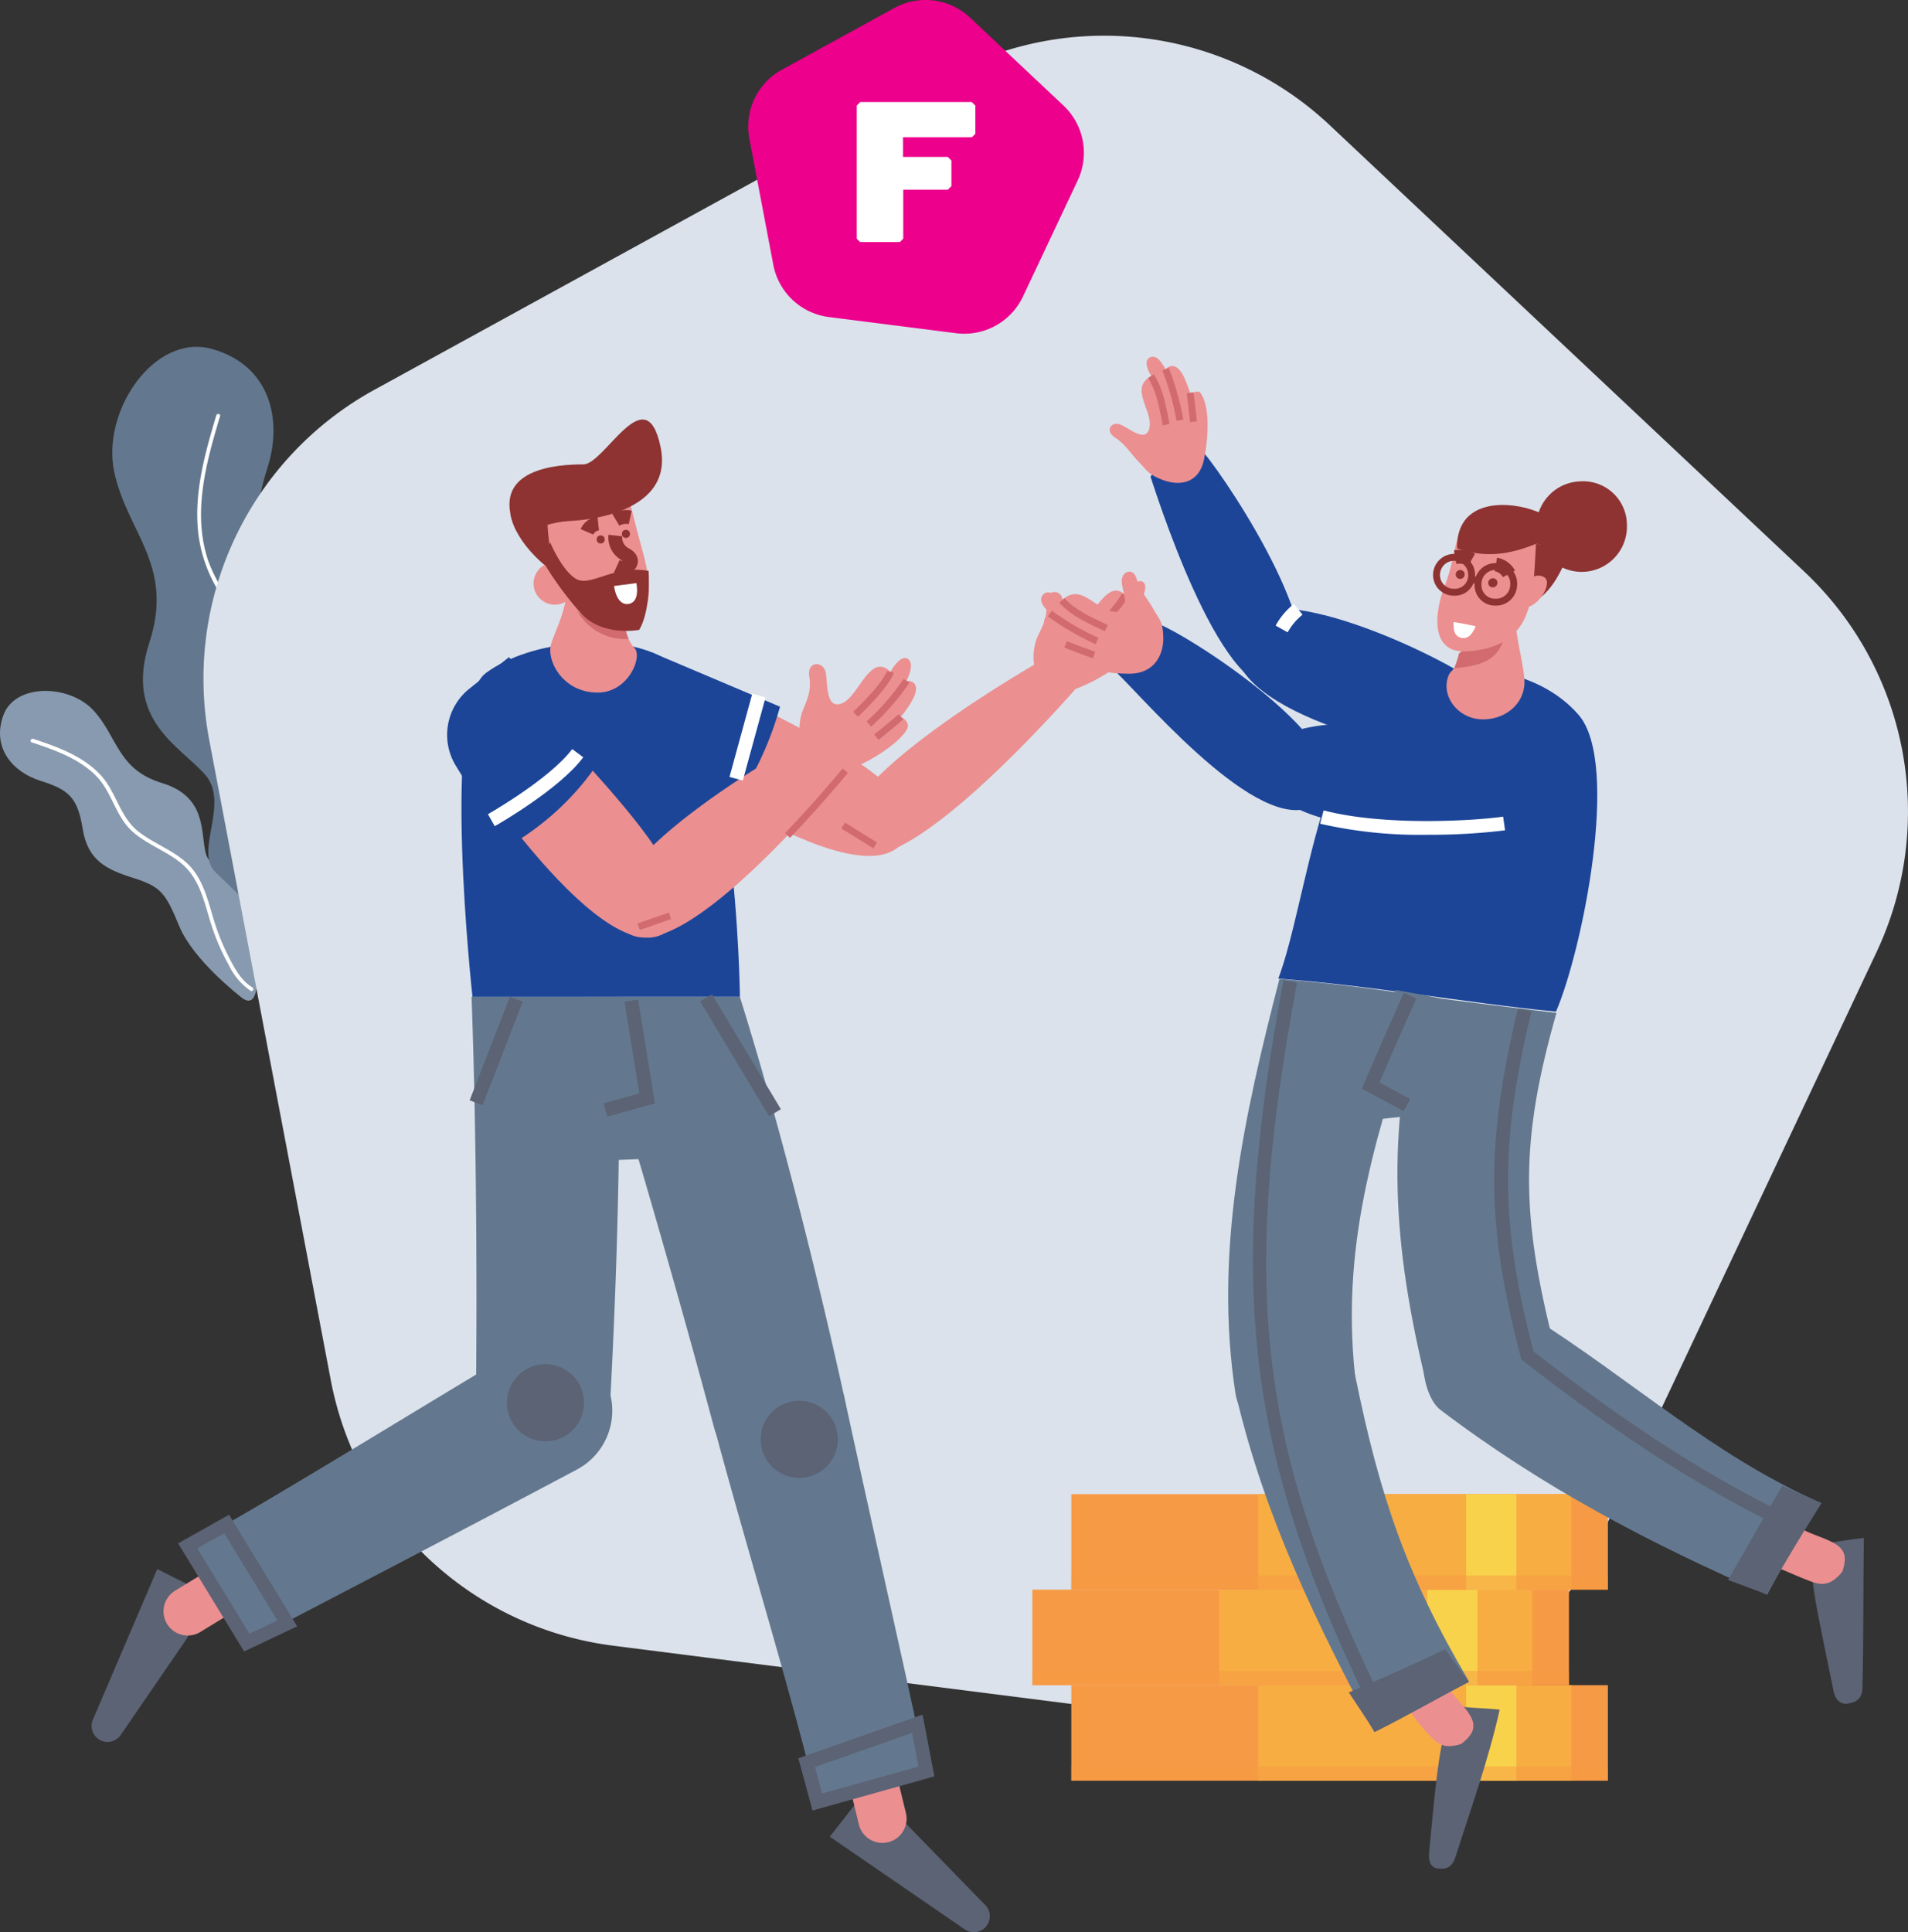 <svg id="Welcome_to_the_club" data-name="Welcome to the club" xmlns="http://www.w3.org/2000/svg" width="276.835" height="280.298" viewBox="0 0 276.835 280.298">
  <rect x="0" y="0" width="276.835" height="280.298" fill="#333333" stroke="none"/>
  <g id="Group_5295" data-name="Group 5295" transform="translate(-102.927 -66.448)">
    <g id="Group_5292" data-name="Group 5292">
      <path id="Path_3396" data-name="Path 3396" d="M137.688,210.92s-6.712-5.2-8.727-10.059-2.641-5.771-6.639-7.034-6.669-2.545-7.406-7.174-2.13-5.677-6.127-6.939-7.061-4.732-5.4-9.45,9.564-4.588,13.092-.769,3.451,8.563,9.959,10.55,5.569,7.1,6.331,10.149,5.808,2.916,6.153,5.358S142.447,215.23,137.688,210.92Z" fill="#879aaf"/>
      <g id="Group_5291" data-name="Group 5291">
        <path id="Path_3397" data-name="Path 3397" d="M139.523,209.669c-1.637-.988-2.6-2.819-3.439-4.471a32.016,32.016,0,0,1-2.072-5.1c-.953-3.083-1.611-6.372-4.141-8.6-2.069-1.825-4.747-2.744-6.9-4.452-2.711-2.155-3.165-5.755-5.492-8.22-2.589-2.742-6.226-4.029-9.715-5.194-.337-.112-.573.393-.233.506,3.288,1.1,6.706,2.282,9.238,4.758,2.432,2.377,2.875,6,5.448,8.248,2.075,1.814,4.753,2.73,6.9,4.448,2.928,2.347,3.472,6.011,4.588,9.373a32.093,32.093,0,0,0,2.4,5.446,9.446,9.446,0,0,0,3.191,3.774c.306.185.536-.323.232-.507Z" fill="#fff"/>
      </g>
    </g>
    <g id="Group_5294" data-name="Group 5294">
      <path id="Path_3398" data-name="Path 3398" d="M157.331,206.592s-.694-14.757-5.608-22.49-5.582-9.533-3.383-16.49,3.041-12.047-2.818-17.724-5.959-8.71-3.761-15.668.318-14.79-8.062-17.144-16.1,9.04-14.185,17.885,8.75,13.477,5.075,24.735,4.55,15.034,8.13,19.167-1.653,11.19,1.482,14.123S158.712,217.682,157.331,206.592Z" fill="#63788f"/>
      <g id="Group_5293" data-name="Group 5293">
        <path id="Path_3399" data-name="Path 3399" d="M154.465,208.092c.219-2.686-.751-5.188-1.875-7.577a55.761,55.761,0,0,0-4.436-7.751c-3.4-4.96-8.554-9.372-9.739-15.515-.953-4.939.521-9.925.387-14.886a16.345,16.345,0,0,0-1.855-7.236c-1.392-2.673-3.17-5.107-4.03-8.031-1.983-6.745,0-13.781,1.94-20.285.1-.344-.447-.437-.549-.1-1.659,5.562-3.292,11.335-2.6,17.2a20.7,20.7,0,0,0,2.711,7.928c1.506,2.634,3.147,5.151,3.62,8.208.767,4.954-.73,9.911-.463,14.878a16.652,16.652,0,0,0,2.073,7.205,52.854,52.854,0,0,0,5.329,7.311,57.79,57.79,0,0,1,5.765,8.642c1.608,2.985,3.455,6.415,3.17,9.912-.029.355.519.454.549.1Z" fill="#fff"/>
      </g>
    </g>
  </g>
  <g id="FC_icon" data-name="FC icon" transform="translate(-102.927 -66.448)">
    <path id="Path_3400" data-name="Path 3400" d="M364.711,149.369,295.86,84.609a47.8,47.8,0,0,0-55.741-7.088l-82.867,45.471a47.8,47.8,0,0,0-23.964,50.822l17.636,92.862a47.8,47.8,0,0,0,40.929,38.5L285.621,317.1a47.8,47.8,0,0,0,49.26-27.03l40.314-85.5A47.8,47.8,0,0,0,364.711,149.369Z" fill="#dbe2eb"/>
  </g>
  <g id="Group_5299" data-name="Group 5299" transform="translate(-102.927 -66.448)">
    <g id="Group_5296" data-name="Group 5296">
      <rect id="Rectangle_4732" data-name="Rectangle 4732" width="77.853" height="13.855" transform="translate(258.365 310.911)" fill="#f79a45"/>
      <rect id="Rectangle_4733" data-name="Rectangle 4733" width="45.437" height="13.855" transform="translate(285.467 310.911)" fill="#f8ad43"/>
      <rect id="Rectangle_4734" data-name="Rectangle 4734" width="7.278" height="13.855" transform="translate(315.658 310.911)" fill="#f8d24a"/>
      <rect id="Rectangle_4735" data-name="Rectangle 4735" width="77.853" height="2.066" transform="translate(258.365 322.7)" fill="#f79a45" opacity="0.5" style="mix-blend-mode: multiply;isolation: isolate"/>
    </g>
    <g id="Group_5297" data-name="Group 5297">
      <rect id="Rectangle_4736" data-name="Rectangle 4736" width="77.853" height="13.855" transform="translate(252.717 297.055)" fill="#f79a45"/>
      <rect id="Rectangle_4737" data-name="Rectangle 4737" width="45.437" height="13.855" transform="translate(279.819 297.055)" fill="#f8ad43"/>
      <rect id="Rectangle_4738" data-name="Rectangle 4738" width="7.278" height="13.855" transform="translate(310.01 297.055)" fill="#f8d24a"/>
      <rect id="Rectangle_4739" data-name="Rectangle 4739" width="77.853" height="2.066" transform="translate(252.717 308.845)" fill="#f79a45" opacity="0.5" style="mix-blend-mode: multiply;isolation: isolate"/>
    </g>
    <g id="Group_5298" data-name="Group 5298">
      <rect id="Rectangle_4740" data-name="Rectangle 4740" width="77.853" height="13.855" transform="translate(258.365 283.2)" fill="#f79a45"/>
      <rect id="Rectangle_4741" data-name="Rectangle 4741" width="45.437" height="13.855" transform="translate(285.467 283.2)" fill="#f8ad43"/>
      <rect id="Rectangle_4742" data-name="Rectangle 4742" width="7.278" height="13.855" transform="translate(315.658 283.2)" fill="#f8d24a"/>
      <rect id="Rectangle_4743" data-name="Rectangle 4743" width="77.853" height="2.066" transform="translate(258.365 294.989)" fill="#f79a45" opacity="0.5" style="mix-blend-mode: multiply;isolation: isolate"/>
    </g>
  </g>
  <path id="Path_3401" data-name="Path 3401" d="M130.081,304.085l-9.639,14.054a2.317,2.317,0,0,1-2.821.82h0a2.316,2.316,0,0,1-1.219-3.04l9.342-21.848,7.021,3.521Z" transform="translate(-102.927 -66.448)" fill="#5b6374"/>
  <path id="Rectangle_4744" data-name="Rectangle 4744" d="M3.513,0h0A3.513,3.513,0,0,1,7.025,3.513V9.189a0,0,0,0,1,0,0H0a0,0,0,0,1,0,0V3.513A3.513,3.513,0,0,1,3.513,0Z" transform="matrix(-0.521, -0.853, 0.853, -0.521, 26.069, 238.576)" fill="#eb8f90"/>
  <path id="Path_3402" data-name="Path 3402" d="M233.995,330.605l11.891,12.209a2.316,2.316,0,0,1,.25,2.926h0a2.315,2.315,0,0,1-3.22.6l-19.591-13.446,4.83-6.193Z" transform="translate(-102.927 -66.448)" fill="#5b6374"/>
  <path id="Rectangle_4745" data-name="Rectangle 4745" d="M3.513,0h0A3.513,3.513,0,0,1,7.025,3.513V9.189a0,0,0,0,1,0,0H0a0,0,0,0,1,0,0V3.513A3.513,3.513,0,0,1,3.513,0Z" transform="matrix(-0.972, 0.236, -0.236, -0.972, 132.27, 266.419)" fill="#eb8f90"/>
  <path id="Path_3403" data-name="Path 3403" d="M202.149,163.745s8.034,3.67,16.292,8.036c9.156,4.841,18.522,10.655,16.12,15.827-5.288,11.388-38.505-13.215-38.505-13.215C191.485,169.778,196.47,162.77,202.149,163.745Z" transform="translate(-102.927 -66.448)" fill="#eb8f90"/>
  <path id="Path_3404" data-name="Path 3404" d="M216.1,168.968a48.1,48.1,0,0,1-8.108,16.315L190.923,172.21l6.556-11.127Z" transform="translate(-102.927 -66.448)" fill="#1c4598"/>
  <g id="Group_5300" data-name="Group 5300" transform="translate(-102.927 -66.448)">
    <path id="Path_3405" data-name="Path 3405" d="M255.092,161.653s-34.28,19.167-29.133,27.268c5.8,9.136,33.763-23.376,33.763-23.376S260.2,162.465,255.092,161.653Z" fill="#eb8f90"/>
    <path id="Path_3406" data-name="Path 3406" d="M252.978,162.874a7.614,7.614,0,0,1,.419-3.9c.795-1.749,1.547-2.859,1.337-4.954s2.281-2.242,2.375-.406-.2,4.819,2.11,3.7,4.312-7.074,6.939-4.587c0,0,1.561-2.523,2.571-1.876s-.392,2.942-.392,2.942,3.491-.459-1.09,4.882c0,0,1.45.585.692,1.715-1.213,1.806-5.286,4.646-8.956,6C253.017,168.594,252.978,162.874,252.978,162.874Z" fill="#eb8f90"/>
    <path id="Path_3407" data-name="Path 3407" d="M266.158,152.725s-.521,1.629-5.255,6.006" fill="none" stroke="#d16b70" stroke-width="1"/>
    <path id="Path_3408" data-name="Path 3408" d="M268.337,153.791a39.573,39.573,0,0,1-5.651,6.133" fill="none" stroke="#d16b70" stroke-width="1"/>
    <path id="Path_3409" data-name="Path 3409" d="M267.247,158.673s-1.991,1.671-3.619,2.939" fill="none" stroke="#d16b70" stroke-width="1"/>
  </g>
  <path id="Path_3410" data-name="Path 3410" d="M218.5,280.278h0a9.7,9.7,0,0,0,6.867-11.432c-4.705-21.286-10.2-42.193-15.1-57.806H188.389c5.665,17.76,13.08,43.606,18.114,62.4A9.707,9.707,0,0,0,218.5,280.278Z" transform="translate(-102.927 -66.448)" fill="#63788f"/>
  <path id="Path_3411" data-name="Path 3411" d="M213.462,262.252h0a9.671,9.671,0,0,1,12.059,7.267c3.973,18.369,9.386,42.1,11.824,53.91l-15.831,4.428c-3.063-13.373-10.389-37.275-14.793-53.8A9.671,9.671,0,0,1,213.462,262.252Z" transform="translate(-102.927 -66.448)" fill="#63788f"/>
  <path id="Path_3412" data-name="Path 3412" d="M181.677,280.618h0a9.7,9.7,0,0,0,9.693-9.159c1.2-21.767,1.732-44.064,1.222-60.419H171.348c.671,18.63.836,40.307.622,59.761A9.707,9.707,0,0,0,181.677,280.618Z" transform="translate(-102.927 -66.448)" fill="#63788f"/>
  <path id="Path_3413" data-name="Path 3413" d="M190.344,266.048h0a9.67,9.67,0,0,1-3.71,13.581c-16.594,8.823-37.205,19.54-47.9,25.1l-8.57-14.029c12.035-6.587,32.287-19.191,46.992-27.927A9.669,9.669,0,0,1,190.344,266.048Z" transform="translate(-102.927 -66.448)" fill="#63788f"/>
  <path id="Path_3414" data-name="Path 3414" d="M210.284,211.04s-.494-43.117-11.3-49.254c-6.2-3.519-19.025-2.563-25.566,2.3-6.6,4.906-1.939,46.956-1.939,46.956Z" transform="translate(-102.927 -66.448)" fill="#1c4598"/>
  <path id="Path_3415" data-name="Path 3415" d="M178.607,167.188s6.19,6.3,12.34,13.332c6.818,7.8,13.485,16.576,9.392,20.547-9.012,8.742-31.23-26.115-31.23-26.115C166.491,169.007,173.653,164.246,178.607,167.188Z" transform="translate(-102.927 -66.448)" fill="#eb8f90"/>
  <path id="Path_3416" data-name="Path 3416" d="M189.763,177.054a39.33,39.33,0,0,1-13.407,12.335l-7.283-11.843a8.575,8.575,0,0,1,1.963-11.2l5.737-4.569Z" transform="translate(-102.927 -66.448)" fill="#1c4598"/>
  <g id="Group_5301" data-name="Group 5301" transform="translate(-102.927 -66.448)">
    <path id="Path_3417" data-name="Path 3417" d="M221.218,172.85s-34.342,18.485-28.467,27.625c6.625,10.306,33.529-23.088,33.529-23.088S226.572,174.077,221.218,172.85Z" fill="#eb8f90"/>
    <path id="Path_3418" data-name="Path 3418" d="M219.1,174.032a8.461,8.461,0,0,1,.18-4.206c.711-1.844,1.419-3,1.064-5.286s2.221-2.278,2.439-.279.105,5.215,2.434,4.157,4.014-7.386,6.9-4.509c0,0,1.456-2.633,2.546-1.862s-.214,3.166-.214,3.166,3.6-.262-.812,5.225c0,0,1.544.733.83,1.907-1.141,1.879-5.184,4.685-8.907,5.909C219.518,180.243,219.1,174.032,219.1,174.032Z" fill="#eb8f90"/>
    <path id="Path_3419" data-name="Path 3419" d="M232.125,163.909s-.434,1.733-5.064,6.162" fill="none" stroke="#d16b70" stroke-width="1"/>
    <path id="Path_3420" data-name="Path 3420" d="M234.457,165.213a35.133,35.133,0,0,1-5.467,6.274" fill="none" stroke="#d16b70" stroke-width="1"/>
    <path id="Path_3421" data-name="Path 3421" d="M233.645,170.438s-1.958,1.679-3.566,2.945" fill="none" stroke="#d16b70" stroke-width="1"/>
    <path id="Path_3422" data-name="Path 3422" d="M217.189,187.65c3.874-4.047,7.027-7.767,8.379-9.4" fill="none" stroke="#d16b70" stroke-width="1"/>
  </g>
  <path id="Path_3423" data-name="Path 3423" d="M189.644,166.916c4.5,0,6.547-5.253,5.339-6.461a4.272,4.272,0,0,1-.849-1.314h0a8.878,8.878,0,0,1-.611-2.282l0,0L185.2,149.44c.449,4.721-1.572,8.037-2.305,10.4S184.529,166.916,189.644,166.916Z" transform="translate(-102.927 -66.448)" fill="#eb8f90"/>
  <path id="Path_3424" data-name="Path 3424" d="M186.662,155.023a7.938,7.938,0,0,0,7.469,4.118,8.878,8.878,0,0,1-.611-2.282l0,0C193.292,156.727,184.428,150.749,186.662,155.023Z" transform="translate(-102.927 -66.448)" fill="#d16b70"/>
  <path id="Path_3425" data-name="Path 3425" d="M176.98,140.956s.357,4.31,6.624,8.75c6.57,4.655-.909-9.652-.909-9.652Z" transform="translate(-102.927 -66.448)" fill="#8e3332"/>
  <path id="Path_3426" data-name="Path 3426" d="M194.085,138.367s.887,3.714,2.037,7.882c1.645,5.959,1.785,10.777-4.285,10.777-10.194,0-9.516-16.917-9.516-16.917Z" transform="translate(-102.927 -66.448)" fill="#eb8f90"/>
  <path id="Path_3427" data-name="Path 3427" d="M185.6,142.02s15.287-.342,13.179-10.681-8.1,2.476-11.212,2.476c-3.647,0-13.58.531-9.935,9.211C178.578,145.281,180.09,142.372,185.6,142.02Z" transform="translate(-102.927 -66.448)" fill="#8e3332"/>
  <line id="Line_1324" data-name="Line 1324" x2="4.65" y2="2.882" transform="translate(122.341 119.761)" fill="none" stroke="#d16b70" stroke-width="1"/>
  <line id="Line_1325" data-name="Line 1325" x1="4.563" y2="1.575" transform="translate(92.653 132.859)" fill="none" stroke="#d16b70" stroke-width="1"/>
  <rect id="Rectangle_4746" data-name="Rectangle 4746" width="12.513" height="2" transform="matrix(0.264, -0.965, 0.965, 0.264, 105.845, 112.707)" fill="#fff"/>
  <path id="Path_3428" data-name="Path 3428" d="M174.71,186.3l-.985-1.74c.09-.051,9.025-5.143,12.22-9.448l1.606,1.191C184.1,180.944,175.093,186.08,174.71,186.3Z" transform="translate(-102.927 -66.448)" fill="#fff"/>
  <path id="Path_3429" data-name="Path 3429" d="M201.824,234.349l-15.849.625,1.877-13.763S193.9,221,195.359,221,201.824,234.349,201.824,234.349Z" transform="translate(-102.927 -66.448)" fill="#63788f"/>
  <path id="Path_3430" data-name="Path 3430" d="M191.038,228.431l-.532-1.928,5.183-1.43-2.151-13.3,1.975-.319,2.437,15.066Z" transform="translate(-102.927 -66.448)" fill="#5b6374"/>
  <rect id="Rectangle_4747" data-name="Rectangle 4747" width="16.11" height="2" transform="translate(68.145 159.615) rotate(-68.76)" fill="#5b6374"/>
  <rect id="Rectangle_4748" data-name="Rectangle 4748" width="2" height="19.456" transform="matrix(0.857, -0.514, 0.514, 0.857, 101.585, 145.267)" fill="#5b6374"/>
  <path id="Path_3431" data-name="Path 3431" d="M220.812,329.092l-2.053-7.586,18.029-6.321,1.712,8.959Zm.363-6.313,1.041,3.844,13.975-3.91-.931-4.873Z" transform="translate(-102.927 -66.448)" fill="#5b6374"/>
  <path id="Path_3432" data-name="Path 3432" d="M138.346,306.018l-9.579-15.681,7.392-4.151,9.888,16.186Zm-6.791-14.954,7.56,12.376,4.066-1.924-7.723-12.643Z" transform="translate(-102.927 -66.448)" fill="#5b6374"/>
  <circle id="Ellipse_175" data-name="Ellipse 175" cx="3.076" cy="3.076" r="3.076" transform="translate(77.417 81.566)" fill="#eb8f90"/>
  <path id="Path_3433" data-name="Path 3433" d="M182.743,145.1s1.668,4.067,3.753,5.318,5.527-2.086,10.532-1.147c0,0,.417,5.526-1.356,8.55,0,0-5.318,1.043-8.446-2.4a48.285,48.285,0,0,1-5.317-7.195Z" transform="translate(-102.927 -66.448)" fill="#8e3332"/>
  <path id="Path_3434" data-name="Path 3434" d="M195.255,151.038l-3.232.417s.312,2.868,2.085,2.607S195.255,151.038,195.255,151.038Z" transform="translate(-102.927 -66.448)" fill="#fff"/>
  <circle id="Ellipse_176" data-name="Ellipse 176" cx="0.587" cy="0.587" r="0.587" transform="translate(86.569 77.669)" fill="#8e3332"/>
  <circle id="Ellipse_177" data-name="Ellipse 177" cx="0.587" cy="0.587" r="0.587" transform="translate(90.229 76.861)" fill="#8e3332"/>
  <path id="Path_3435" data-name="Path 3435" d="M192.209,144.135a2.742,2.742,0,0,0,1.476,2.741c1.744.9.3,2.451-1.275,1.74" transform="translate(-102.927 -66.448)" fill="none" stroke="#8e3332" stroke-width="2"/>
  <path id="Path_3436" data-name="Path 3436" d="M189.726,142.4a2.02,2.02,0,0,0-1.633,1.2" transform="translate(-102.927 -66.448)" fill="none" stroke="#8e3332" stroke-width="2"/>
  <path id="Path_3437" data-name="Path 3437" d="M194.365,141.511a2.866,2.866,0,0,0-2.09.343" transform="translate(-102.927 -66.448)" fill="none" stroke="#8e3332" stroke-width="2"/>
  <path id="Path_3438" data-name="Path 3438" d="M317.75,165.95c-4.919-4.1-31.629-16.816-35.154-8.433-4.789,11.387,23.519,17.842,30.943,18.572S321.833,170.813,317.75,165.95Z" transform="translate(-102.927 -66.448)" fill="#1c4598"/>
  <path id="Path_3439" data-name="Path 3439" d="M288.4,208.412c4.281-11.4,6.252-37.681,18.639-43.215,7.1-3.172,18.818-2.119,24.938,4.965s.441,34.429-3.289,43.041C315.249,211.882,302.027,209.419,288.4,208.412Z" transform="translate(-102.927 -66.448)" fill="#1c4598"/>
  <path id="Path_3440" data-name="Path 3440" d="M277.535,132.04c4.087,4.913,19.673,28.678,12.281,33.527-8.336,5.469-18.17-24.484-19.957-29.967C271.79,132.611,274.017,131.64,277.535,132.04Z" transform="translate(-102.927 -66.448)" fill="#1c4598"/>
  <path id="Path_3441" data-name="Path 3441" d="M271.674,136.088c-2.162-.81-2.221-1.292-3.47-2.578s-1.989-2.626-3.5-3.591-.55-2.435.813-1.866,3.777,2.791,4.206.346-2.983-5.652.242-7.4c-.436-.712-1.2-2.288-.15-2.719s1.759.984,2.222,1.705c1.983-1.679,3,1.935,3.549,3.4,1.059.126,1.231-.719,1.9.732,1.069,2.321.618,6.852.115,9.067C276.784,136.792,273.836,136.9,271.674,136.088Z" transform="translate(-102.927 -66.448)" fill="#eb8f90"/>
  <path id="Path_3442" data-name="Path 3442" d="M269.929,121.01c1.343,2.17,1.707,4.574,2.194,7.041" transform="translate(-102.927 -66.448)" fill="none" stroke="#d16b70" stroke-width="1"/>
  <path id="Path_3443" data-name="Path 3443" d="M272.046,120.011a39.738,39.738,0,0,1,2.083,7.394" transform="translate(-102.927 -66.448)" fill="none" stroke="#d16b70" stroke-width="1"/>
  <path id="Path_3444" data-name="Path 3444" d="M275.6,123.435q.276,2.1.493,4.2" transform="translate(-102.927 -66.448)" fill="none" stroke="#d16b70" stroke-width="1"/>
  <path id="Path_3445" data-name="Path 3445" d="M366.142,297.44c.551,3.59,2.011,10.256,2.84,14.424.215,1.08.953,1.9,2.058,1.714-.006.111-.005.084,0,0,1.28-.213,2.078-.736,2.114-2.271.168-7.13.1-14.555.2-21.758-2.458.263-4.866.77-7.342.937C366.312,293.475,365.592,293.849,366.142,297.44Z" transform="translate(-102.927 -66.448)" fill="#5b6374"/>
  <path id="Path_3446" data-name="Path 3446" d="M370.314,294.22a1.341,1.341,0,0,1-.234.418c-1.235,1.368-2.3,1.971-4.17,1.307-1.545-.549-3.264-1.336-4.821-1.979,1.1-1.9,2.215-3.776,3.358-5.659,1.452.78,3.3,1.245,4.677,2.056C370.792,291.345,370.8,292.541,370.314,294.22Z" transform="translate(-102.927 -66.448)" fill="#eb8f90"/>
  <path id="Path_3447" data-name="Path 3447" d="M311.95,320.388c-.646,3.555-1.283,10.6-1.673,14.853-.1,1.1.147,2.151,1.3,2.273-.042.135-.031.1,0,0,1.341.142,2.084-.27,2.557-1.759,2.2-6.918,4.792-14.112,6.378-21.291-2.4-.269-4.842-.239-7.23-.622C312.877,316.769,312.6,316.832,311.95,320.388Z" transform="translate(-102.927 -66.448)" fill="#5b6374"/>
  <path id="Path_3448" data-name="Path 3448" d="M315.159,319.269a1.337,1.337,0,0,1-.415.232c-1.707.45-2.683.395-4.017-.925a25.236,25.236,0,0,1-3.183-3.857c1.933-1.042,3.794-2.178,5.744-3.2.847,1.371,2.208,2.479,2.992,3.867C317.23,317.063,316.5,318.141,315.159,319.269Z" transform="translate(-102.927 -66.448)" fill="#eb8f90"/>
  <path id="Path_3449" data-name="Path 3449" d="M322.123,174.863c-5.762-2.577-34.535-7.114-35.594,1.719-1.438,12,27.311,10.656,34.523,9.254S327.41,178.258,322.123,174.863Z" transform="translate(-102.927 -66.448)" fill="#1c4598"/>
  <path id="Path_3450" data-name="Path 3450" d="M292.53,275.076c-.3.53-.145.4,0,0-4.274,1.217-9.623-1.748-10.361-6.569-3.126-20.417,1.275-40.259,6.394-60.043,6.922.551,13.678,1.408,20.552,2.476-6.1,19.019-11.727,34.873-9.587,55.042C300.123,271.585,297.018,273.8,292.53,275.076Z" transform="translate(-102.927 -66.448)" fill="#63788f"/>
  <path id="Path_3451" data-name="Path 3451" d="M291.2,258.479c-.666-.276-.376-.207,0,0-5.657.061-10.051,5.619-8.827,10.777,4.131,17.407,11.655,32.865,19.968,48.44,4.7-2.308,9.127-4.879,13.745-7.307-9.038-15.263-12.977-26.919-16.5-44.227C298.505,260.888,296.577,258.421,291.2,258.479Z" transform="translate(-102.927 -66.448)" fill="#63788f"/>
  <path id="Path_3452" data-name="Path 3452" d="M322.344,272.3c-.615.506-.344.347,0,0-4.448,1.835-11.287-.26-12.444-5.032-4.895-20.21-6.027-36.174-.726-56.353,6.568.941,13.017,1.66,19.578,2.477-5.323,18.727-5.124,29.157-.426,47.955C329.631,266.566,327.013,270.369,322.344,272.3Z" transform="translate(-102.927 -66.448)" fill="#63788f"/>
  <path id="Path_3453" data-name="Path 3453" d="M311.116,258.482c-.824.515-.39.037,0,0-2.925,3.023-1.8,10.511.8,12.485,14.937,11.339,30.506,19.433,47.4,26.812,2.455-4.589,5.122-8.9,7.879-13.283-15.523-6.77-27.575-17.915-41.885-26.938C320.877,254.765,315.6,255.675,311.116,258.482Z" transform="translate(-102.927 -66.448)" fill="#63788f"/>
  <path id="Path_3454" data-name="Path 3454" d="M265.005,164.085c4.971,4.859,21.832,24.695,29.226,18.8,8.338-6.647-17.941-23.858-23.316-25.974C267.421,158.261,265.788,160.4,265.005,164.085Z" transform="translate(-102.927 -66.448)" fill="#1c4598"/>
  <path id="Path_3455" data-name="Path 3455" d="M271.712,158.923c-.053-2.418-.519-2.472-1.412-4.081s-1.947-2.593-2.451-4.4-2.285-1.114-2.167.45,1.538,4.55-1.116,4.311-4.874-4.382-7.586-1.619c-.643-.654-1.974-1.766-2.74-.842s.389,2.018.991,2.693c-2.324,1.538.888,3.478,2.27,4.47-.215,1.079-1.177,1.025.1,2.111,2.042,1.738,6.817,2.165,9.134,2.17C270.5,164.194,271.765,161.341,271.712,158.923Z" transform="translate(-102.927 -66.448)" fill="#eb8f90"/>
  <path id="Path_3456" data-name="Path 3456" d="M256.992,153.549c1.785,1.943,4.1,2.9,6.445,4.014" transform="translate(-102.927 -66.448)" fill="none" stroke="#d16b70" stroke-width="1"/>
  <path id="Path_3457" data-name="Path 3457" d="M255.25,155.449a38.714,38.714,0,0,0,6.846,3.992" transform="translate(-102.927 -66.448)" fill="none" stroke="#d16b70" stroke-width="1"/>
  <path id="Path_3458" data-name="Path 3458" d="M257.539,159.928q2.049.81,4.122,1.553" transform="translate(-102.927 -66.448)" fill="none" stroke="#d16b70" stroke-width="1"/>
  <path id="Path_3459" data-name="Path 3459" d="M317.637,170.784c-3.117-.226-5.568-3.2-4.624-6.089.283-.868.544-.722.9-1.372,0,.039,0,.019,0,.03a10.539,10.539,0,0,0,.72-2.111c0-.021,0,0,0-.006,2.79-2.268,5.558-4.512,8.314-6.852-.489,3.681.811,6.831,1.142,10.486S321.183,171.042,317.637,170.784Z" transform="translate(-102.927 -66.448)" fill="#eb8f90"/>
  <path id="Path_3460" data-name="Path 3460" d="M320.94,159.684c-1.258,3.028-4.083,3.425-7,3.7a17.723,17.723,0,0,0,.691-2.152c-.021,0,.014.032.026.018C315.315,160.44,322.118,156.845,320.94,159.684Z" transform="translate(-102.927 -66.448)" fill="#d16b70"/>
  <path id="Path_3461" data-name="Path 3461" d="M330.951,145.981c-1.783,3.686-2.795,6.845-7.009,8.616-4.417,1.857.173-7.985,1.523-9.267C327.256,145.535,329.083,145.743,330.951,145.981Z" transform="translate(-102.927 -66.448)" fill="#8e3332"/>
  <path id="Path_3462" data-name="Path 3462" d="M314.626,143.832c-.809,2.519-1.03,4.969-2.05,7.521-1.458,3.648-2.387,10.024,3.34,9.585,9.619-.737,9.422-7.69,9.863-15.507C322.047,144.864,318.327,144.432,314.626,143.832Z" transform="translate(-102.927 -66.448)" fill="#eb8f90"/>
  <path id="Path_3463" data-name="Path 3463" d="M326.928,150.149c1.525.8-1.132,5.172-3.5,4.329C321.6,153.828,324.579,148.911,326.928,150.149Z" transform="translate(-102.927 -66.448)" fill="#eb8f90"/>
  <path id="Path_3464" data-name="Path 3464" d="M289.754,158.177l-1.743-.98a10.62,10.62,0,0,1,2.64-3.133l1.263,1.552A8.674,8.674,0,0,0,289.754,158.177Z" transform="translate(-102.927 -66.448)" fill="#fff"/>
  <path id="Path_3465" data-name="Path 3465" d="M296.214,229.653c5.5-.74,11.018-1.31,16.536-1.9-.554-5.493-.866-10.977-1-16.5q-3.148-.627-6.308-1.192C302.245,216.539,299.122,223.044,296.214,229.653Z" transform="translate(-102.927 -66.448)" fill="#63788f"/>
  <path id="Path_3466" data-name="Path 3466" d="M306.584,227.635c-1.5-.827-3.022-1.629-4.539-2.431l-1.545-.818.365-.847c1.981-4.607,3.857-8.877,5.735-13.055l1.824.821c-1.758,3.909-3.514,7.9-5.357,12.177,1.5.791,3,1.584,4.48,2.4Z" transform="translate(-102.927 -66.448)" fill="#5b6374"/>
  <path id="Path_3467" data-name="Path 3467" d="M364.019,289.221c-15.931-7.266-29.787-17.357-40.079-25.337l-.268-.208-.086-.328c-5.03-19.14-5.128-30.966-.416-50.618l1.945.466c-4.594,19.164-4.528,30.741.32,49.316,10.177,7.88,23.808,17.772,39.414,24.889Z" transform="translate(-102.927 -66.448)" fill="#5b6374"/>
  <path id="Path_3468" data-name="Path 3468" d="M303.062,316.925c-19.238-38.634-22.36-62.92-13.916-108.275l1.966.367c-8.449,45.384-5.5,68.387,13.741,107.016Z" transform="translate(-102.927 -66.448)" fill="#5b6374"/>
  <path id="Path_3469" data-name="Path 3469" d="M353.655,295.65c1.846.7,3.709,1.353,5.544,2.081,2.6-4.428,5.222-8.843,7.933-13.206-1.847-.9-3.738-1.706-5.61-2.552C358.879,286.52,356.278,291.091,353.655,295.65Z" transform="translate(-102.927 -66.448)" fill="#5b6374"/>
  <path id="Path_3470" data-name="Path 3470" d="M298.628,311.957q7.083-2.958,13.992-6.266c1.125,1.6,2.3,3.158,3.4,4.767-4.586,2.351-9.035,4.965-13.652,7.249C301.182,315.75,299.874,313.875,298.628,311.957Z" transform="translate(-102.927 -66.448)" fill="#5b6374"/>
  <path id="Path_3471" data-name="Path 3471" d="M320.189,150.987a.653.653,0,0,1-.671.661.625.625,0,0,1-.66-.648.652.652,0,0,1,.671-.661A.625.625,0,0,1,320.189,150.987Z" transform="translate(-102.927 -66.448)" fill="#8e3332"/>
  <path id="Path_3472" data-name="Path 3472" d="M315.435,149.8a.647.647,0,1,1-.641-.661A.628.628,0,0,1,315.435,149.8Z" transform="translate(-102.927 -66.448)" fill="#8e3332"/>
  <path id="Path_3473" data-name="Path 3473" d="M313.831,156.679c1.079.179,2.151.378,3.216.614-.384.893-.986,1.939-2.1,1.684S313.809,157.623,313.831,156.679Z" transform="translate(-102.927 -66.448)" fill="#fff"/>
  <path id="Path_3474" data-name="Path 3474" d="M319.967,148.337a2.66,2.66,0,0,1,1.9,1.365" transform="translate(-102.927 -66.448)" fill="none" stroke="#8e3332" stroke-width="2"/>
  <path id="Path_3475" data-name="Path 3475" d="M314.062,147.264a3.672,3.672,0,0,1,2.385.4" transform="translate(-102.927 -66.448)" fill="none" stroke="#8e3332" stroke-width="2"/>
  <path id="Path_3476" data-name="Path 3476" d="M322.549,151.205a2.556,2.556,0,0,1-2.635,2.6,2.473,2.473,0,0,1-2.537-2.6,2.522,2.522,0,0,1,2.608-2.567A2.442,2.442,0,0,1,322.549,151.205Z" transform="translate(-102.927 -66.448)" fill="none" stroke="#8e3332" stroke-width="1"/>
  <path id="Path_3477" data-name="Path 3477" d="M316.45,149.854a2.438,2.438,0,0,1-2.571,2.507,2.489,2.489,0,0,1-2.522-2.583,2.547,2.547,0,0,1,5.093.076Z" transform="translate(-102.927 -66.448)" fill="none" stroke="#8e3332" stroke-width="1"/>
  <path id="Path_3478" data-name="Path 3478" d="M316.372,150.415l.909.276" transform="translate(-102.927 -66.448)" fill="none" stroke="#8e3332" stroke-width="1"/>
  <path id="Path_3479" data-name="Path 3479" d="M314.344,146c3.949,1.4,7.492.956,11.392-.643,1.768.2,3.4.4,5.243.619-2.428-2.607-1.623-4.254-5.881-5.613S314.2,139.226,314.344,146Z" transform="translate(-102.927 -66.448)" fill="#8e3332"/>
  <path id="Path_3480" data-name="Path 3480" d="M338.978,142.6a6.566,6.566,0,1,1-6.769-6.321A6.347,6.347,0,0,1,338.978,142.6Z" transform="translate(-102.927 -66.448)" fill="#8e3332"/>
  <path id="Path_3481" data-name="Path 3481" d="M310.066,187.548a65.119,65.119,0,0,1-15.6-1.605l.507-1.934c8.53,2.235,21.233,1.578,26.047.909l.276,1.982A89.533,89.533,0,0,1,310.066,187.548Z" transform="translate(-102.927 -66.448)" fill="#fff"/>
  <circle id="Ellipse_178" data-name="Ellipse 178" cx="5.598" cy="5.598" r="5.598" transform="translate(73.542 197.894)" fill="#5b6374"/>
  <circle id="Ellipse_179" data-name="Ellipse 179" cx="5.598" cy="5.598" r="5.598" transform="translate(110.368 203.203)" fill="#5b6374"/>
  <g id="FC_icon-2" data-name="FC icon" transform="translate(-102.927 -66.448)">
    <path id="Path_3482" data-name="Path 3482" d="M257.228,81.758,243.669,69a9.414,9.414,0,0,0-10.978-1.395l-16.319,8.954a9.413,9.413,0,0,0-4.72,10.009l3.473,18.289a9.413,9.413,0,0,0,8.061,7.581l18.466,2.348a9.414,9.414,0,0,0,9.7-5.323l7.939-16.837A9.414,9.414,0,0,0,257.228,81.758Z" fill="#ec008c"/>
    <path id="Path_3483" data-name="Path 3483" d="M244.446,85.855l-.493.493h-10v2.869h6.491l.522.522v3.709l-.522.522h-6.462v7.1l-.493.493h-5.767l-.493-.493v-19.3l.522-.522h16.169l.522.522Z" fill="#fff"/>
  </g>
</svg>
